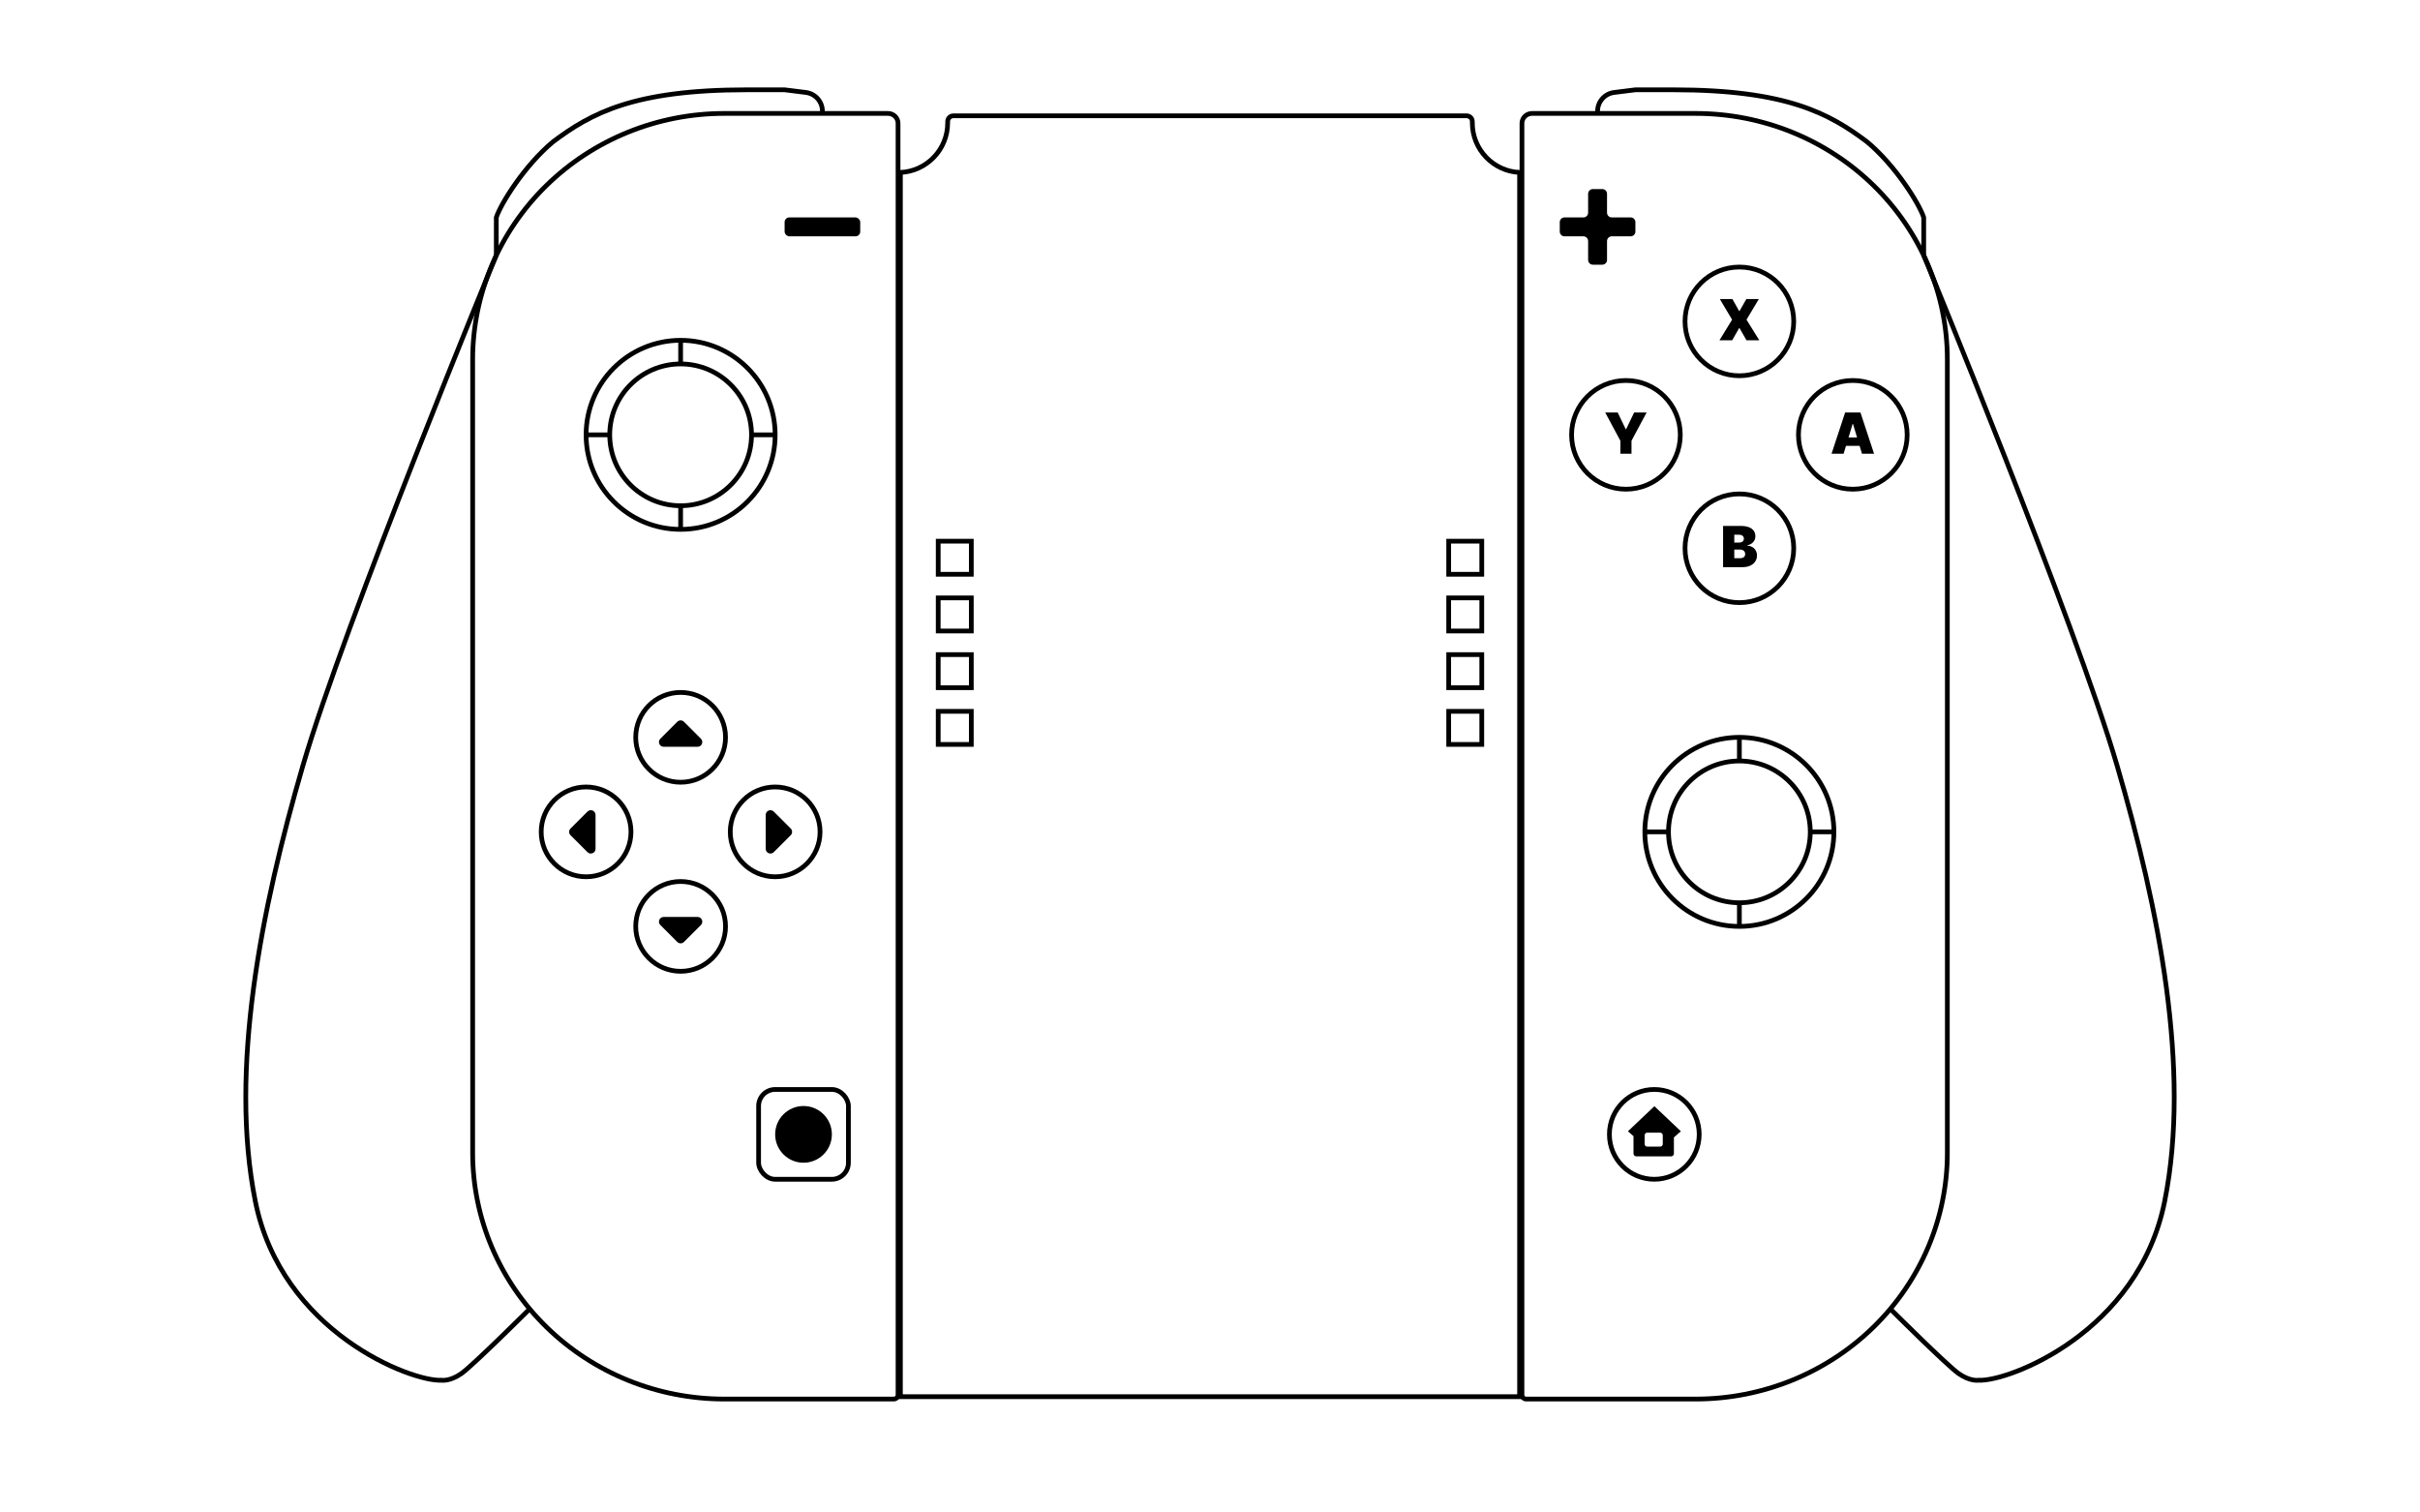 <svg width="256" height="160" viewBox="0 0 256 160" fill="none" xmlns="http://www.w3.org/2000/svg">
<path d="M162.064 12H179.376C186.437 12 193.209 14.743 198.202 19.626C203.195 24.509 206 31.132 206 38.037V121.963C206 128.868 203.195 135.491 198.202 140.374C193.209 145.257 186.437 148 179.376 148H161.452C161.332 148 161.217 147.953 161.132 147.871C161.048 147.788 161 147.676 161 147.558V13.041C161 12.765 161.112 12.5 161.312 12.305C161.511 12.11 161.782 12 162.064 12V12Z" stroke="black" stroke-width="0.5" stroke-miterlimit="10"/>
<path d="M169 12V11.766C169 10.757 169.751 9.906 170.752 9.781L173 9.5H177C189 9.5 193.5 12 197.5 15C200.5 17.5 203 21.5 203.5 23V27" stroke="black" stroke-width="0.5" stroke-miterlimit="10"/>
<path d="M87 12V11.766C87 10.757 86.249 9.906 85.248 9.781L83 9.5H79C67 9.5 62.5 12 58.5 15C55.5 17.5 53 21.5 52.5 23V27" stroke="black" stroke-width="0.5" stroke-miterlimit="10"/>
<path d="M94.549 148H76.624C69.563 148 62.791 145.257 57.798 140.374C52.805 135.491 50 128.868 50 121.963L50 38.037C50 31.132 52.805 24.509 57.798 19.626C62.791 14.743 69.563 12 76.624 12H93.936C94.218 12 94.489 12.11 94.688 12.305C94.888 12.5 95 12.765 95 13.041L95 147.558C95 147.676 94.952 147.788 94.868 147.871C94.783 147.953 94.668 148 94.549 148V148Z" stroke="black" stroke-width="0.5" stroke-miterlimit="10"/>
<path d="M173 23.5C173 23.224 172.776 23 172.5 23H170.5C170.224 23 170 22.776 170 22.5V20.5C170 20.224 169.776 20 169.5 20H168.5C168.224 20 168 20.224 168 20.5V22.5C168 22.776 167.776 23 167.5 23H165.5C165.224 23 165 23.224 165 23.5V24.5C165 24.776 165.224 25 165.5 25H167.5C167.776 25 168 25.224 168 25.5V27.5C168 27.776 168.224 28 168.5 28H169.5C169.776 28 170 27.776 170 27.5V25.5C170 25.224 170.224 25 170.5 25H172.5C172.776 25 173 24.776 173 24.5V23.5Z" fill="black"/>
<rect x="83" y="23" width="8" height="2" rx="0.5" fill="black"/>
<circle cx="175" cy="120" r="4.75" stroke="black" stroke-width="0.5"/>
<path d="M175.011 117.021L172.21 119.674L172.8 120.19V122.033C172.8 122.111 172.831 122.186 172.886 122.241C172.941 122.297 173.016 122.328 173.094 122.328H176.78C176.858 122.328 176.933 122.297 176.988 122.241C177.043 122.186 177.074 122.111 177.074 122.033V120.319L177.811 119.674L175.011 117.021ZM175.895 121.027C175.895 121.062 175.888 121.097 175.875 121.13C175.861 121.162 175.841 121.192 175.816 121.217C175.791 121.242 175.762 121.262 175.729 121.275C175.696 121.289 175.661 121.296 175.626 121.296H174.248C174.213 121.296 174.178 121.289 174.145 121.275C174.112 121.262 174.083 121.242 174.058 121.217C174.033 121.192 174.013 121.162 173.999 121.13C173.986 121.097 173.979 121.062 173.979 121.027V120.091C173.979 120.056 173.986 120.021 173.999 119.988C174.013 119.955 174.033 119.926 174.058 119.901C174.083 119.876 174.112 119.856 174.145 119.842C174.178 119.829 174.213 119.822 174.248 119.822H175.626C175.661 119.822 175.696 119.829 175.729 119.842C175.762 119.856 175.791 119.876 175.816 119.901C175.841 119.926 175.861 119.955 175.875 119.988C175.888 120.021 175.895 120.056 175.895 120.091V121.027Z" fill="black"/>
<rect x="80.25" y="115.25" width="9.5" height="9.5" rx="1.75" stroke="black" stroke-width="0.5"/>
<circle cx="85" cy="120" r="3" fill="black"/>
<path d="M184 98C189.523 98 194 93.523 194 88C194 82.477 189.523 78 184 78C178.477 78 174 82.477 174 88C174 93.523 178.477 98 184 98Z" stroke="black" stroke-width="0.5" stroke-miterlimit="10"/>
<path d="M184 95.5C188.142 95.5 191.5 92.142 191.5 88C191.5 83.858 188.142 80.5 184 80.5C179.858 80.5 176.5 83.858 176.5 88C176.5 92.142 179.858 95.5 184 95.5Z" stroke="black" stroke-width="0.5" stroke-miterlimit="10"/>
<path d="M191.5 88H194" stroke="black" stroke-width="0.5"/>
<path d="M174 88H176.5" stroke="black" stroke-width="0.5"/>
<path d="M184 78V80.5" stroke="black" stroke-width="0.5"/>
<path d="M184 95.5V98" stroke="black" stroke-width="0.5"/>
<path d="M72 56C77.523 56 82 51.523 82 46C82 40.477 77.523 36 72 36C66.477 36 62 40.477 62 46C62 51.523 66.477 56 72 56Z" stroke="black" stroke-width="0.5" stroke-miterlimit="10"/>
<path d="M72 53.5C76.142 53.5 79.5 50.142 79.5 46C79.5 41.858 76.142 38.5 72 38.5C67.858 38.5 64.5 41.858 64.5 46C64.5 50.142 67.858 53.5 72 53.5Z" stroke="black" stroke-width="0.5" stroke-miterlimit="10"/>
<path d="M79.5 46H82" stroke="black" stroke-width="0.5"/>
<path d="M62 46H64.5" stroke="black" stroke-width="0.5"/>
<path d="M72 36V38.5" stroke="black" stroke-width="0.5"/>
<path d="M72 53.5V56" stroke="black" stroke-width="0.5"/>
<path d="M195.027 48L195.278 47.165H196.719L196.97 48H198.249L196.808 43.636H195.189L193.749 48H195.027ZM195.547 46.278L195.982 44.838H196.016L196.45 46.278H195.547Z" fill="black"/>
<path d="M201.75 46C201.75 49.176 199.176 51.75 196 51.75C192.824 51.75 190.25 49.176 190.25 46C190.25 42.824 192.824 40.25 196 40.25C199.176 40.25 201.75 42.824 201.75 46Z" stroke="black" stroke-width="0.5" stroke-linecap="round" stroke-linejoin="round"/>
<path d="M182.277 60H184.331C185.279 60 185.865 59.482 185.865 58.764C185.865 58.148 185.412 57.746 184.851 57.724V57.682C185.356 57.582 185.695 57.209 185.695 56.727C185.695 56.062 185.167 55.636 184.169 55.636H182.277V60ZM183.462 59.054V58.133H184.033C184.393 58.133 184.613 58.304 184.613 58.611C184.613 58.903 184.414 59.054 184.016 59.054H183.462ZM183.462 57.401V56.565H183.965C184.259 56.565 184.476 56.715 184.476 56.983C184.476 57.251 184.259 57.401 183.948 57.401H183.462Z" fill="black"/>
<path d="M189.75 58C189.75 61.176 187.176 63.75 184 63.75C180.824 63.75 178.25 61.176 178.25 58C178.25 54.824 180.824 52.25 184 52.25C187.176 52.25 189.75 54.824 189.75 58Z" stroke="black" stroke-width="0.5" stroke-linecap="round" stroke-linejoin="round"/>
<path d="M183.263 31.636H181.934L183.229 33.818L181.891 36H183.237L183.979 34.705H184.013L184.755 36H186.11L184.755 33.818L186.059 31.636H184.737L184.013 32.906H183.979L183.263 31.636Z" fill="black"/>
<path d="M189.75 34C189.75 37.176 187.176 39.75 184 39.75C180.824 39.75 178.25 37.176 178.25 34C178.25 30.824 180.824 28.25 184 28.25C187.176 28.25 189.75 30.824 189.75 34Z" stroke="black" stroke-width="0.5" stroke-linecap="round" stroke-linejoin="round"/>
<path d="M169.808 43.636L171.411 46.628V48H172.587V46.628L174.189 43.636H172.868L172.016 45.409H171.982L171.129 43.636H169.808Z" fill="black"/>
<path d="M177.75 46C177.75 49.176 175.176 51.75 172 51.75C168.824 51.75 166.25 49.176 166.25 46C166.25 42.824 168.824 40.25 172 40.25C175.176 40.25 177.75 42.824 177.75 46Z" stroke="black" stroke-width="0.5" stroke-linecap="round" stroke-linejoin="round"/>
<path d="M57.25 88C57.25 90.623 59.377 92.75 62 92.75C64.623 92.75 66.75 90.623 66.75 88C66.75 85.377 64.623 83.25 62 83.25C59.377 83.25 57.25 85.377 57.25 88Z" stroke="black" stroke-width="0.5" stroke-linecap="round" stroke-linejoin="round"/>
<path d="M77.25 88C77.25 90.623 79.377 92.75 82 92.75C84.623 92.75 86.75 90.623 86.75 88C86.75 85.377 84.623 83.25 82 83.25C79.377 83.25 77.25 85.377 77.25 88Z" stroke="black" stroke-width="0.5" stroke-linecap="round" stroke-linejoin="round"/>
<path d="M67.25 98C67.25 100.623 69.377 102.75 72 102.75C74.623 102.75 76.75 100.623 76.75 98C76.75 95.377 74.623 93.25 72 93.25C69.377 93.25 67.25 95.377 67.25 98Z" stroke="black" stroke-width="0.5" stroke-linecap="round" stroke-linejoin="round"/>
<path d="M67.25 78C67.25 80.623 69.377 82.75 72 82.75C74.623 82.75 76.75 80.623 76.75 78C76.75 75.377 74.623 73.25 72 73.25C69.377 73.25 67.25 75.377 67.25 78Z" stroke="black" stroke-width="0.5" stroke-linecap="round" stroke-linejoin="round"/>
<path d="M69.854 78.146L71.646 76.354C71.842 76.158 72.158 76.158 72.354 76.354L74.146 78.146C74.461 78.461 74.238 79 73.793 79H70.207C69.762 79 69.539 78.461 69.854 78.146Z" fill="black"/>
<path d="M69.854 97.854L71.646 99.646C71.842 99.842 72.158 99.842 72.354 99.646L74.146 97.854C74.461 97.539 74.238 97 73.793 97H70.207C69.762 97 69.539 97.539 69.854 97.854Z" fill="black"/>
<path d="M81.854 90.146L83.646 88.354C83.842 88.158 83.842 87.842 83.646 87.646L81.854 85.854C81.539 85.539 81 85.762 81 86.207L81 89.793C81 90.238 81.539 90.461 81.854 90.146Z" fill="black"/>
<path d="M62.146 90.146L60.354 88.354C60.158 88.158 60.158 87.842 60.354 87.646L62.146 85.854C62.461 85.539 63 85.762 63 86.207L63 89.793C63 90.238 62.461 90.461 62.146 90.146Z" fill="black"/>
<path d="M95.25 18.244C98.033 18.114 100.25 15.816 100.25 13V12.857C100.25 12.522 100.522 12.25 100.857 12.25H155.143C155.478 12.25 155.75 12.522 155.75 12.857V13C155.75 15.816 157.967 18.114 160.75 18.244V147.75H95.25V18.244Z" stroke="black" stroke-width="0.5"/>
<rect x="99.25" y="75.25" width="3.5" height="3.5" stroke="black" stroke-width="0.5"/>
<rect x="99.25" y="69.25" width="3.5" height="3.5" stroke="black" stroke-width="0.5"/>
<rect x="99.25" y="63.25" width="3.5" height="3.5" stroke="black" stroke-width="0.5"/>
<rect x="99.25" y="57.25" width="3.5" height="3.5" stroke="black" stroke-width="0.5"/>
<rect x="-0.25" y="0.25" width="3.5" height="3.5" transform="matrix(-1 0 0 1 156.5 75)" stroke="black" stroke-width="0.5"/>
<rect x="-0.25" y="0.25" width="3.5" height="3.5" transform="matrix(-1 0 0 1 156.5 69)" stroke="black" stroke-width="0.5"/>
<rect x="-0.25" y="0.25" width="3.5" height="3.5" transform="matrix(-1 0 0 1 156.5 63)" stroke="black" stroke-width="0.5"/>
<rect x="-0.25" y="0.25" width="3.5" height="3.5" transform="matrix(-1 0 0 1 156.5 57)" stroke="black" stroke-width="0.5"/>
<path d="M203.5 27C203.5 27 219.587 65.971 223.975 81.051C228.364 96.13 231.77 113.124 228.998 127.043C226.227 140.963 212.427 146.183 209.309 146.009C209.309 146.009 208.421 146.168 207.187 145.298C205.953 144.428 200 138.5 200 138.5" stroke="black" stroke-width="0.5"/>
<path d="M52.5 27C52.5 27 36.413 65.971 32.025 81.051C27.636 96.13 24.23 113.124 27.002 127.043C29.773 140.963 43.573 146.183 46.691 146.009C46.691 146.009 47.579 146.168 48.813 145.298C50.047 144.428 56 138.5 56 138.5" stroke="black" stroke-width="0.5"/>
</svg>
